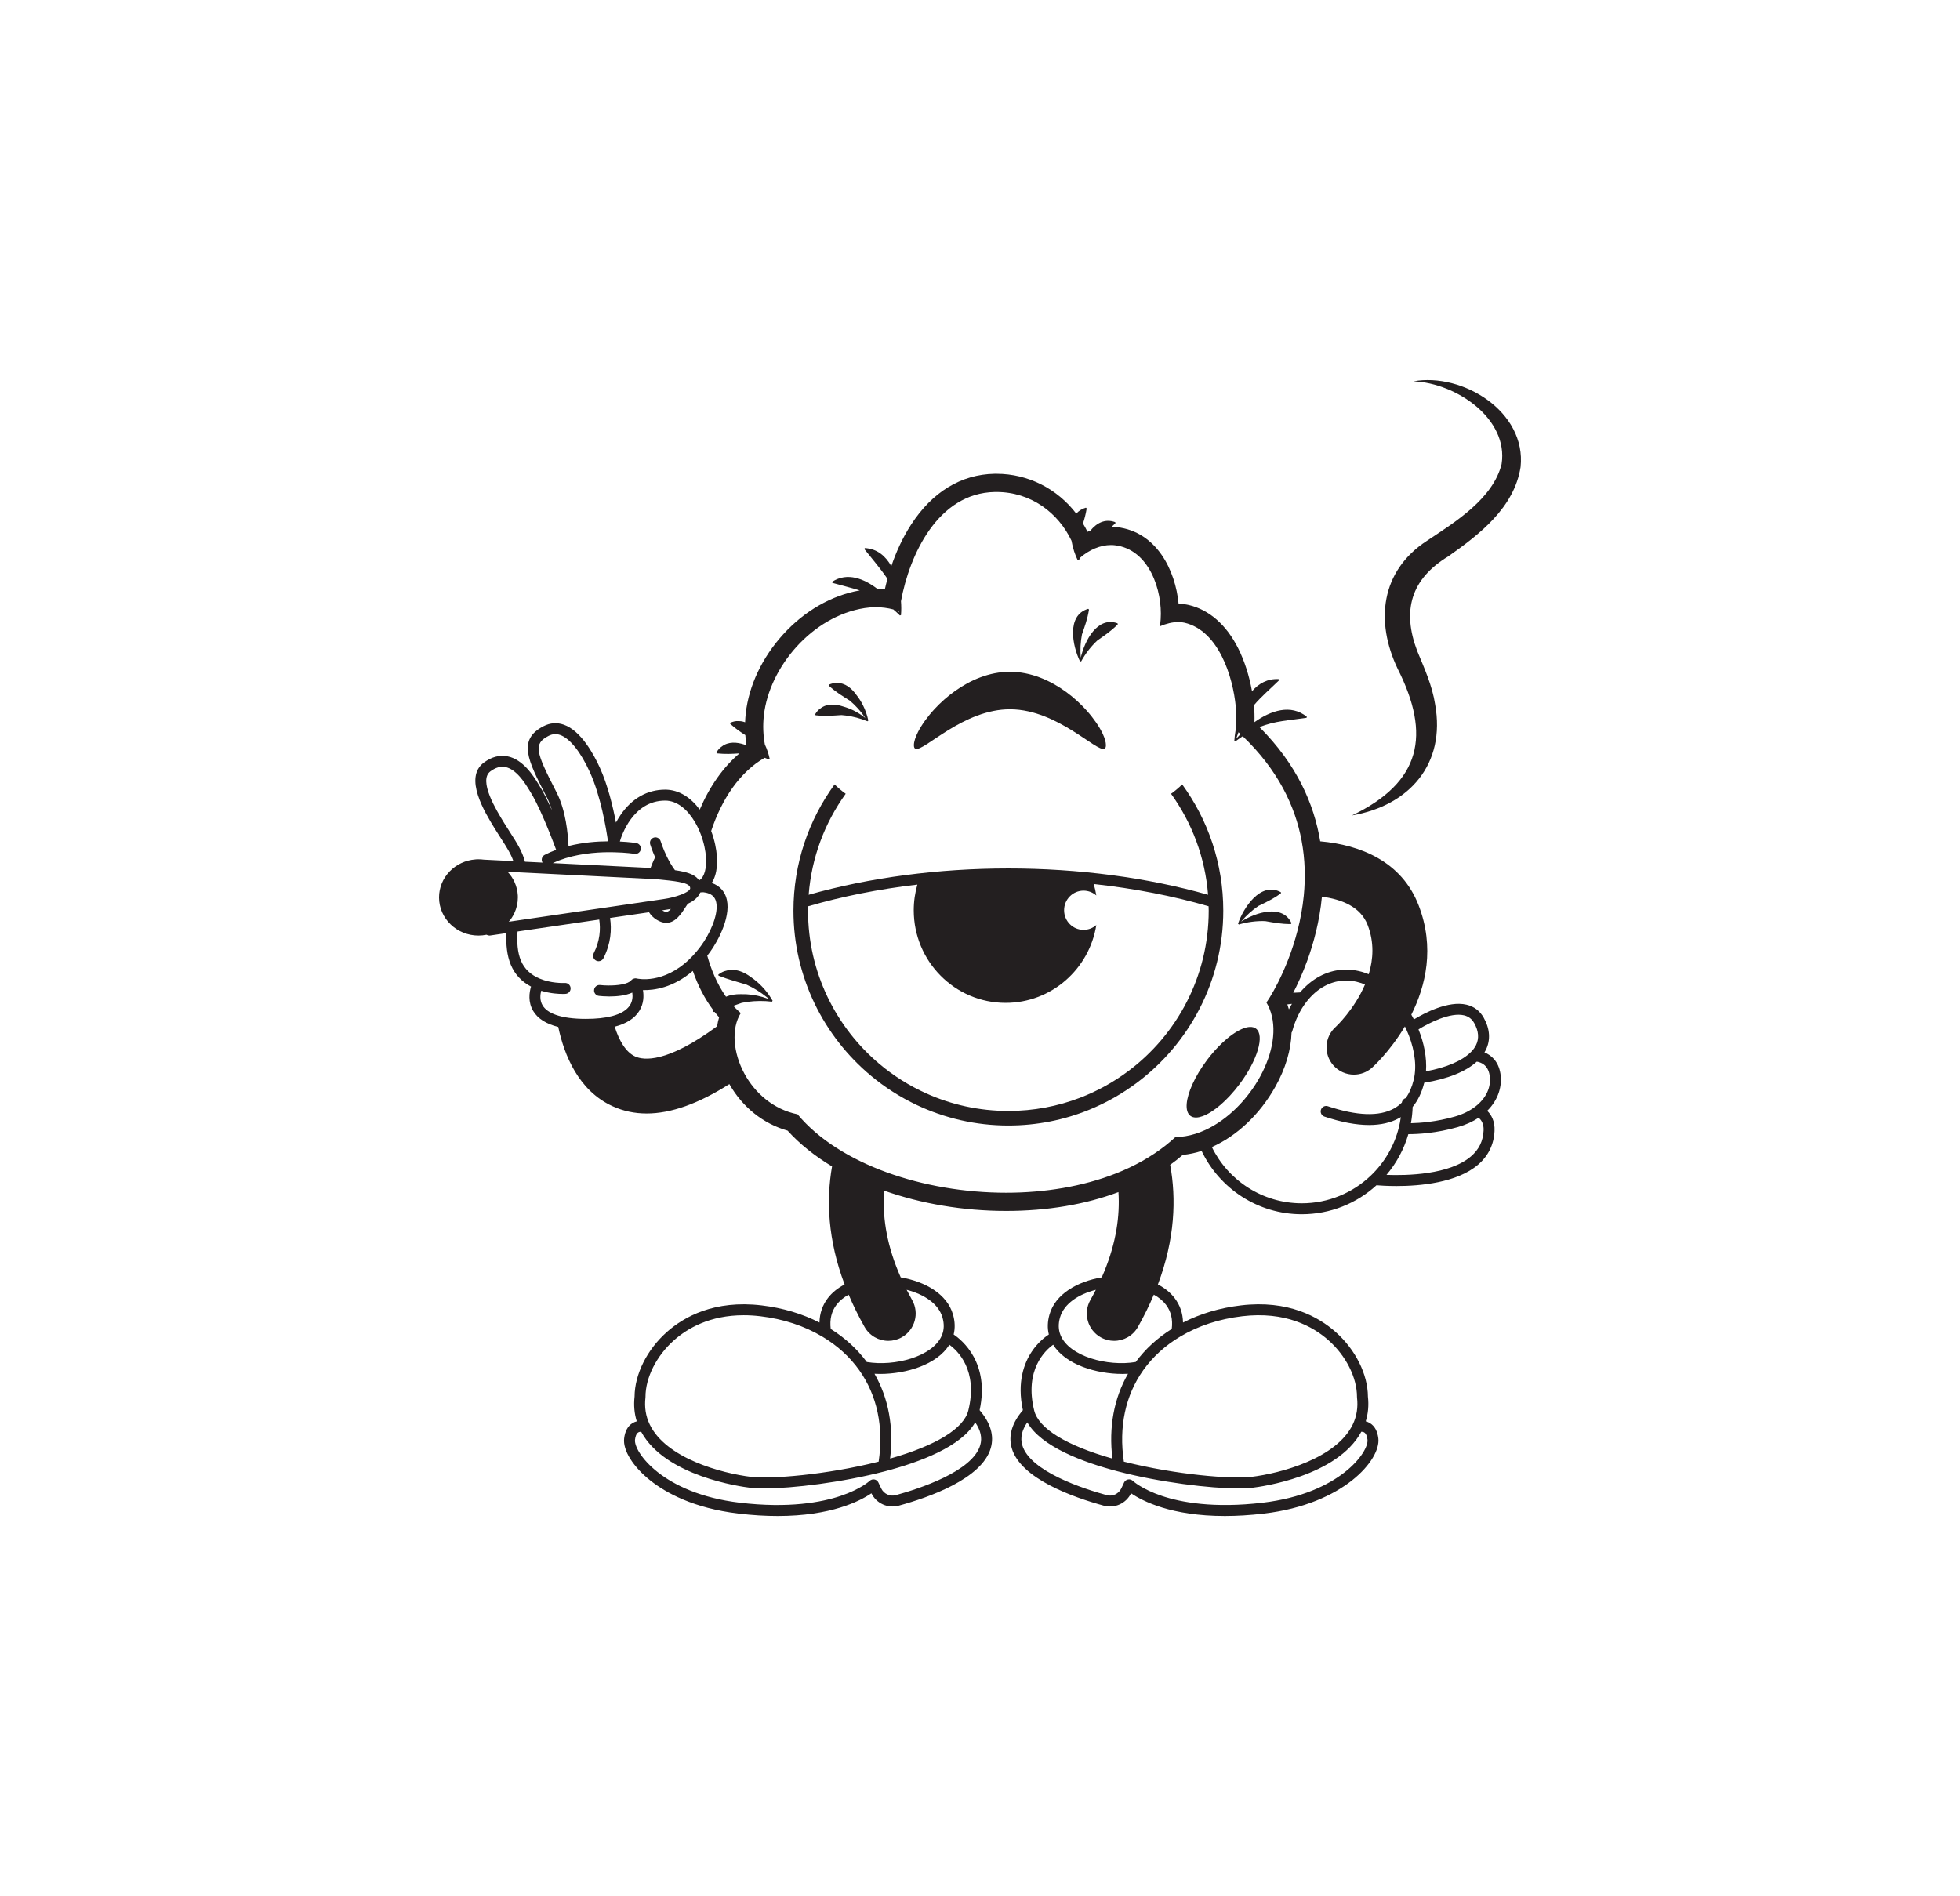<?xml version="1.0" encoding="UTF-8"?>
<svg xmlns="http://www.w3.org/2000/svg" xmlns:xlink="http://www.w3.org/1999/xlink" width="595.276pt" height="576.002pt" viewBox="0 0 595.276 576.002" version="1.1">
<g id="surface1">
<path style=" stroke:none;fill-rule:nonzero;fill:rgb(13.725%,12.157%,12.549%);fill-opacity:1;" d="M 429.262 115.848 C 442.34 116.379 458.199 127.25 456.051 141.004 C 453.422 151.516 441.988 158.578 433.359 164.297 C 419.305 173.488 417.637 188.809 424.492 203.184 C 434.633 223.289 431.645 237.617 410.613 247.727 C 428.109 244.715 439.129 232.055 435.863 213.977 C 434.977 208.219 432.586 203.027 430.418 197.75 C 425.762 185.461 428.523 175.879 439.875 169.012 C 449.359 162.328 459.867 154.25 461.816 141.902 C 463.641 125.062 444.223 113.164 429.262 115.848 "/>
<path style=" stroke:none;fill-rule:nonzero;fill:rgb(13.725%,12.157%,12.549%);fill-opacity:1;" d="M 448.023 336.203 C 446.348 337.48 444.258 338.512 441.828 339.207 C 436.148 340.828 431.141 341.164 428.516 341.211 C 428.809 339.598 428.984 337.945 429.039 336.262 C 430.652 334.312 431.824 331.852 432.559 328.914 C 439.684 327.766 445.156 325.559 448.508 322.512 C 449.625 322.672 451.906 323.402 452.418 326.68 C 452.984 330.281 451.309 333.703 448.023 336.203 M 446.738 351.305 C 440.207 356.895 427.258 357.145 421.09 356.914 C 424.113 353.344 426.402 349.148 427.73 344.543 L 427.883 344.543 C 430.477 344.543 436.141 344.285 442.738 342.398 C 445.23 341.684 447.328 340.715 449.07 339.562 C 449.762 340.105 450.695 341.25 450.586 343.438 C 450.434 346.648 449.176 349.219 446.738 351.305 M 416.309 357.152 C 410.855 362.348 403.477 365.547 395.367 365.547 C 383.383 365.547 372.992 358.57 368.055 348.457 C 375.578 345.121 382.555 338.645 387.316 330.172 C 390.445 324.609 392.102 318.941 392.258 313.715 C 392.359 313.57 392.434 313.406 392.484 313.223 C 393.41 309.809 394.902 306.77 396.809 304.32 C 398.398 302.273 400.273 300.637 402.348 299.531 C 405.789 297.684 409.629 297.383 413.453 298.66 C 413.828 298.785 414.195 298.926 414.562 299.086 C 411.352 306.641 405.812 311.832 405.715 311.914 C 402.27 314.938 401.918 320.176 404.941 323.625 C 406.582 325.5 408.879 326.457 411.188 326.457 C 413.133 326.457 415.082 325.781 416.656 324.398 C 416.77 324.301 422.062 319.574 426.68 311.824 C 426.836 312.125 426.977 312.422 427.117 312.727 C 429.301 317.5 430.332 322.695 429.555 327.09 C 429.551 327.102 429.551 327.121 429.543 327.141 C 429.488 327.453 429.422 327.758 429.348 328.062 C 428.809 330.273 428.008 332.102 426.93 333.586 C 426.312 333.766 425.844 334.297 425.758 334.953 C 425.043 335.66 424.246 336.262 423.355 336.754 C 418.855 339.23 412.105 338.992 403.293 336.059 C 402.426 335.766 401.484 336.238 401.191 337.105 C 400.906 337.977 401.375 338.914 402.242 339.207 C 407.348 340.906 411.875 341.762 415.797 341.762 C 419.355 341.762 422.414 341.055 424.953 339.656 C 425.121 339.566 425.285 339.469 425.449 339.363 C 425.309 340.402 425.113 341.422 424.867 342.426 C 423.465 348.137 420.441 353.219 416.309 357.152 M 392.375 304.957 C 392.055 305.5 391.742 306.059 391.457 306.637 C 391.316 306.125 391.156 305.621 390.98 305.125 C 391.441 305.055 391.906 304.996 392.375 304.957 M 362.984 344.461 C 361.016 345.07 359.008 345.41 356.988 345.426 C 356.035 346.305 355.043 347.156 354.016 347.965 C 349.594 351.449 344.504 354.273 338.969 356.461 C 328.863 360.449 317.277 362.336 305.574 362.336 C 293.043 362.336 280.379 360.176 269.277 356.129 C 263.715 354.102 258.543 351.602 253.969 348.664 C 249.375 345.711 245.391 342.316 242.227 338.512 C 234.82 337.008 229.285 332.012 226.121 326.223 C 222.637 319.832 222.031 312.473 224.977 307.77 C 224.645 307.488 224.324 307.191 224.004 306.879 C 223.559 306.465 223.129 306.02 222.711 305.559 C 223.523 305.266 224.359 304.965 225.27 304.66 C 225.852 304.539 226.441 304.438 227.035 304.355 C 229.484 304.016 232.02 304.008 234.484 304.301 L 234.535 304.141 L 234.668 304.047 C 234.512 303.781 234.355 303.512 234.191 303.246 C 232.605 300.711 230.523 298.504 228.008 296.797 C 225.953 295.254 223.223 294.066 220.578 294.891 C 219.707 295.043 218.879 295.535 218.164 296.066 L 218.223 296.391 C 221.363 297.645 223.703 298.18 226.73 299.125 C 228.922 300.105 231.023 301.422 232.922 302.961 C 233.18 303.172 233.438 303.387 233.691 303.605 C 233.004 303.328 232.309 303.09 231.602 302.883 C 229.453 302.258 227.207 301.957 224.938 302.023 C 223.469 302 221.891 302.203 220.496 302.793 C 219.141 300.879 217.969 298.754 216.969 296.461 C 216.121 294.523 215.398 292.461 214.805 290.316 C 215.082 289.969 215.355 289.609 215.629 289.234 C 218.176 285.75 222.465 277.727 220.449 272.32 C 219.93 270.91 218.762 269.141 216.16 268.238 C 217.848 265.641 218.266 261.508 217.211 256.59 C 216.914 255.211 216.512 253.816 215.996 252.449 C 219.184 242.812 224.629 234.582 232.23 230.211 C 232.664 230.359 233.086 230.523 233.504 230.695 L 233.598 230.559 L 233.754 230.5 C 233.441 229.012 232.957 227.559 232.301 226.191 C 231.785 223.398 231.645 220.43 231.996 217.324 C 233.645 202.656 246.672 187.191 262.633 184.723 C 263.754 184.547 264.871 184.465 265.973 184.465 C 267.809 184.465 269.602 184.699 271.309 185.145 C 272.008 185.738 272.68 186.355 273.332 186.996 L 273.469 186.898 L 273.633 186.898 C 273.766 185.484 273.746 184.066 273.637 182.648 C 276.211 168.59 284.82 149.789 302.137 149.469 C 302.301 149.465 302.457 149.465 302.617 149.465 C 313.086 149.465 321.402 155.766 325.43 164.27 C 325.797 166.477 326.539 168.617 327.324 170.219 L 327.484 170.164 L 327.645 170.211 C 327.805 169.922 327.969 169.637 328.145 169.348 C 330.863 167.016 334.207 165.574 337.406 165.574 C 337.797 165.574 338.188 165.594 338.574 165.641 C 349.035 166.844 353.113 179.457 352.508 188.129 C 352.457 188.844 352.398 189.555 352.312 190.25 C 354.148 189.461 356.098 188.973 357.879 188.973 C 358.543 188.973 359.18 189.043 359.781 189.184 C 370.094 191.617 374.457 205.492 375.324 214.734 C 375.555 217.203 375.52 219.531 375.27 221.672 C 375.277 221.676 375.281 221.684 375.293 221.695 C 375.082 222.895 374.941 224.051 374.871 225.121 L 375.043 225.141 L 375.16 225.258 C 375.902 224.699 376.66 224.16 377.438 223.66 C 388.137 233.902 393.344 244.883 395.309 255.348 C 396.398 261.152 396.488 266.797 395.977 272.066 C 394.527 286.863 388.27 298.727 385.703 302.902 C 385.062 303.957 384.652 304.52 384.613 304.52 C 384.98 305.133 385.301 305.773 385.566 306.434 C 390.418 318.301 379.777 336.969 366.094 343.266 C 365.07 343.738 364.035 344.137 362.984 344.461 M 354.113 396.363 C 355.648 398.371 356.238 400.844 355.875 403.719 C 351.531 406.441 347.855 409.809 344.934 413.762 C 344.934 413.766 344.926 413.762 344.926 413.762 C 336.328 415.203 324.691 412.039 322.094 405.59 C 321.434 403.996 321.379 402.199 321.934 400.25 C 323.141 396.023 327.582 393.172 332.824 391.828 C 332.297 392.863 331.734 393.914 331.141 394.965 C 328.898 398.957 330.316 404.023 334.309 406.266 C 335.598 406.988 336.992 407.332 338.367 407.332 C 341.273 407.332 344.09 405.809 345.613 403.098 C 347.469 399.793 349.09 396.504 350.43 393.305 C 351.945 394.133 353.195 395.16 354.113 396.363 M 358.438 406.043 C 363.934 402.766 370.273 400.691 377.273 399.859 C 390.387 398.297 398.762 402.969 403.477 407.152 C 408.82 411.898 412.137 418.496 412.137 424.375 C 412.137 424.438 412.141 424.5 412.145 424.566 C 412.488 427.492 412.055 430.234 410.859 432.719 C 405.941 442.98 389.137 447.57 379.977 448.668 C 374.242 449.359 357.344 448.082 341.328 444.031 C 339.754 433.5 341.781 423.914 347.215 416.262 C 347.219 416.254 347.223 416.246 347.227 416.238 C 350.133 412.168 353.902 408.738 358.438 406.043 M 414.367 435.176 C 414.992 435.586 415.23 436.59 415.324 437.363 C 415.762 441.012 407.012 453.711 383.508 456.5 C 368.562 458.27 358.617 456.367 352.906 454.453 C 346.758 452.398 344.082 449.895 344.059 449.875 C 343.676 449.504 343.137 449.34 342.609 449.434 C 342.082 449.531 341.633 449.871 341.398 450.359 L 340.562 452.137 C 339.766 453.824 337.891 454.699 336.105 454.203 C 329.164 452.305 312.777 447.031 310.465 438.992 C 309.832 436.789 310.336 434.52 312.004 432.086 C 316.207 439.473 328.883 444.203 339.406 446.961 C 339.43 446.973 339.453 446.977 339.477 446.98 C 352.32 450.328 367.445 452.168 376.156 452.168 C 377.812 452.168 379.242 452.098 380.371 451.961 C 383.031 451.645 406.148 448.508 413.453 434.941 C 413.742 434.941 414.082 434.992 414.367 435.176 M 319.863 408.508 C 323.582 414.586 332.992 417.387 340.867 417.387 C 341.449 417.387 342.023 417.375 342.586 417.34 C 338.312 424.773 336.695 433.574 337.852 443.098 C 323.832 439.125 315.43 433.965 314.086 428.461 C 311.082 416.176 317.391 410.285 319.863 408.508 M 269.812 407.332 C 271.191 407.332 272.586 406.988 273.871 406.266 C 277.867 404.023 279.285 398.957 277.039 394.965 C 276.449 393.914 275.891 392.867 275.359 391.832 C 280.594 393.172 285.043 396.023 286.246 400.25 C 286.801 402.199 286.746 403.996 286.078 405.602 C 286.047 405.691 286.012 405.773 285.977 405.852 C 283.184 412.125 271.738 415.18 263.254 413.762 C 260.332 409.809 256.656 406.441 252.305 403.723 C 251.941 400.848 252.531 398.371 254.07 396.363 C 254.988 395.16 256.238 394.133 257.75 393.305 C 259.098 396.512 260.715 399.805 262.57 403.098 C 264.09 405.809 266.91 407.336 269.812 407.332 M 288.324 408.512 C 290.801 410.293 297.102 416.184 294.098 428.461 C 292.75 433.965 284.344 439.125 270.332 443.098 C 271.484 433.574 269.867 424.773 265.598 417.34 C 266.16 417.375 266.73 417.387 267.312 417.387 C 275.195 417.387 284.613 414.586 288.324 408.512 M 297.719 438.992 C 295.406 447.031 279.016 452.305 272.078 454.203 C 270.289 454.699 268.418 453.824 267.617 452.137 L 266.777 450.359 C 266.551 449.875 266.105 449.535 265.582 449.441 C 265.059 449.344 264.516 449.504 264.129 449.871 C 264.102 449.895 261.422 452.398 255.273 454.453 C 249.566 456.367 239.621 458.273 224.672 456.5 C 201.172 453.711 192.422 441.012 192.859 437.363 C 192.949 436.59 193.191 435.586 193.812 435.176 C 194.102 434.988 194.445 434.941 194.73 434.945 C 202.051 448.512 225.148 451.645 227.809 451.961 C 228.941 452.098 230.367 452.168 232.027 452.168 C 240.734 452.168 255.859 450.328 268.703 446.98 C 268.727 446.977 268.754 446.973 268.777 446.961 C 279.297 444.203 291.973 439.473 296.18 432.086 C 297.848 434.52 298.352 436.789 297.719 438.992 M 196.035 424.566 C 196.039 424.5 196.043 424.438 196.043 424.375 C 196.043 418.496 199.363 411.898 204.707 407.152 C 208.785 403.531 215.602 399.555 225.852 399.555 C 227.453 399.555 229.141 399.648 230.91 399.859 C 237.906 400.691 244.246 402.766 249.746 406.047 C 254.289 408.742 258.066 412.18 260.969 416.258 C 266.398 423.914 268.426 433.5 266.855 444.031 C 250.84 448.082 233.941 449.348 228.203 448.668 C 219.047 447.57 202.238 442.98 197.32 432.719 C 197.316 432.711 197.312 432.699 197.309 432.695 C 196.121 430.215 195.695 427.484 196.035 424.566 M 217.797 311.766 C 202.504 323.035 195.469 322.09 192.957 320.965 C 189.992 319.629 187.988 315.973 186.719 311.973 C 186.707 311.945 186.699 311.922 186.695 311.898 C 190.246 310.973 192.742 309.375 194.152 307.121 C 195.551 304.887 195.566 302.523 195.273 300.781 C 198.562 300.867 204.422 300.105 210.418 294.949 C 211.98 299.453 214.074 303.492 216.641 306.898 C 216.605 307 216.57 307.109 216.539 307.215 L 216.777 307.441 C 216.855 307.426 216.938 307.402 217.016 307.383 C 217.465 307.957 217.926 308.512 218.402 309.043 C 218.137 309.918 217.934 310.828 217.797 311.766 M 185.848 308.691 C 183.719 309.242 181.074 309.523 177.957 309.523 C 174.207 309.523 171.16 309.121 168.891 308.328 C 166.938 307.652 165.562 306.691 164.812 305.461 C 163.871 303.926 164.062 302.156 164.371 300.98 C 165.785 301.414 167.141 301.66 168.297 301.797 C 169.402 301.922 170.324 301.953 170.938 301.953 C 171.418 301.953 171.711 301.934 171.758 301.93 C 172.668 301.871 173.359 301.078 173.301 300.164 C 173.242 299.254 172.461 298.562 171.543 298.617 C 171.52 298.621 170.348 298.684 168.684 298.492 C 167.328 298.34 165.652 298.008 164.008 297.328 C 163.992 297.32 163.98 297.316 163.961 297.312 C 161.195 296.172 159.262 294.332 158.219 291.844 C 157.148 289.285 156.957 286.191 157.188 282.984 L 182 279.352 C 182.441 282.301 182.219 285.848 180.316 289.594 C 179.902 290.414 180.227 291.414 181.047 291.824 C 181.285 291.949 181.543 292.008 181.797 292.008 C 182.402 292.008 182.984 291.676 183.277 291.098 C 185.551 286.621 185.812 282.383 185.285 278.867 L 197.121 277.137 C 197.672 278.023 198.426 278.797 199.434 279.414 C 203.105 281.66 205.492 279.465 207.172 277.141 C 207.566 276.594 207.926 276.043 208.246 275.535 C 208.453 275.215 208.656 274.898 208.867 274.586 C 209.242 274.41 209.582 274.234 209.895 274.047 C 211.57 273.059 212.34 271.988 212.68 271.133 C 212.688 271.133 212.695 271.129 212.707 271.129 C 212.805 271.109 212.906 271.09 213.008 271.082 C 213.438 271.027 213.906 271.07 214.434 271.191 C 215.969 271.547 216.891 272.273 217.34 273.473 C 218.469 276.516 216.465 281.938 213.797 286.039 C 213.52 286.469 213.238 286.883 212.945 287.277 C 212.512 287.875 212.07 288.441 211.625 288.973 C 210.867 289.891 210.098 290.711 209.332 291.445 C 201.426 299.031 193.75 297.344 193.383 297.258 C 193.344 297.246 193.309 297.238 193.27 297.234 C 193.238 297.23 193.215 297.227 193.18 297.219 C 193.008 297.199 192.832 297.215 192.66 297.254 C 192.59 297.266 192.527 297.293 192.465 297.316 C 192.398 297.336 192.332 297.344 192.273 297.375 C 192.199 297.41 192.125 297.453 192.059 297.492 C 191.996 297.539 191.934 297.59 191.871 297.637 C 191.812 297.688 191.762 297.742 191.715 297.801 C 190.703 299.004 187.547 299.41 184.715 299.379 C 183.848 299.375 183.004 299.324 182.27 299.242 C 181.355 299.133 180.535 299.797 180.434 300.707 C 180.332 301.621 180.988 302.438 181.902 302.543 C 182.395 302.598 183.543 302.707 184.961 302.715 L 185.133 302.715 C 187.254 302.715 189.949 302.484 192.031 301.539 C 192.191 302.656 192.145 304.094 191.328 305.379 C 190.371 306.887 188.516 308 185.848 308.691 M 203.758 276.137 C 202.805 277.234 202.195 277.211 201.16 276.578 C 201.148 276.57 201.137 276.559 201.121 276.551 L 201.969 276.426 C 202.598 276.34 203.195 276.242 203.758 276.137 M 154.523 280.02 C 155.215 279.219 155.789 278.328 156.23 277.367 C 156.906 275.922 157.281 274.32 157.281 272.633 C 157.281 272.422 157.277 272.215 157.266 272.012 C 157.191 270.629 156.859 269.305 156.32 268.094 C 155.793 266.891 155.059 265.793 154.16 264.84 L 156.57 264.961 L 158.234 265.043 L 159.902 265.125 L 196.562 266.957 L 198.254 267.039 L 199.402 267.098 C 199.59 267.117 199.777 267.133 199.953 267.152 C 201.211 267.27 202.328 267.383 203.324 267.508 C 204.41 267.633 205.344 267.77 206.129 267.914 C 206.574 267.996 206.973 268.082 207.324 268.176 C 208.316 268.43 208.965 268.723 209.316 269.098 C 209.434 269.223 209.516 269.355 209.566 269.5 C 209.605 269.609 209.625 269.727 209.625 269.852 C 209.625 270.191 209.23 270.586 208.562 270.984 C 208.176 271.215 207.691 271.445 207.141 271.672 C 207.008 271.723 206.871 271.777 206.73 271.832 C 205.258 272.387 203.391 272.875 201.5 273.137 L 199.258 273.465 L 197.625 273.707 L 195.996 273.941 L 184.543 275.625 L 181.215 276.109 L 157.559 279.574 L 155.848 279.824 Z M 154.977 252.961 C 154.387 252.043 153.762 251.078 153.121 250.027 C 150.746 246.156 145.184 237.094 148.949 234.324 C 150.531 233.16 152.016 232.734 153.477 233.02 C 156.832 233.672 159.449 237.922 160.566 239.738 L 160.898 240.27 C 163.348 244.094 166.543 251.762 168.91 258.176 C 167.703 258.621 166.539 259.129 165.434 259.699 C 164.617 260.117 164.297 261.121 164.719 261.934 C 164.738 261.973 164.758 262.012 164.785 262.047 L 159.434 261.785 C 158.652 258.68 156.973 256.066 154.977 252.961 M 166.598 223.562 C 167.77 222.957 168.926 222.867 170.121 223.281 C 173.074 224.312 176.371 228.434 179.164 234.602 C 182.469 241.91 184.102 251.652 184.652 255.586 C 181.285 255.602 177.012 255.922 172.664 257.016 C 172.508 253.426 171.848 246.207 169.074 240.797 L 168.711 240.086 C 162.734 228.434 161.969 225.941 166.598 223.562 M 186.508 258.918 L 186.523 258.918 C 190.188 258.988 192.695 259.387 192.719 259.395 C 193.621 259.543 194.477 258.926 194.621 258.02 C 194.77 257.117 194.152 256.262 193.25 256.117 C 193.16 256.102 191.234 255.793 188.254 255.652 C 188.699 254.086 192.164 243.215 202.016 243.215 C 205.68 243.215 208.84 245.969 211.062 249.738 C 211.73 250.871 212.312 252.09 212.797 253.352 C 213.289 254.633 213.684 255.961 213.965 257.285 C 214.078 257.82 214.176 258.348 214.246 258.867 C 214.77 262.504 214.289 265.531 212.988 266.934 C 212.785 267.152 212.562 267.332 212.32 267.469 C 211.875 266.75 211.203 266.199 210.328 265.758 C 209.574 265.375 208.676 265.074 207.648 264.84 C 206.84 264.648 205.953 264.492 205.004 264.359 L 204.996 264.359 C 204.039 263.082 203.207 261.613 202.52 260.203 C 201.309 257.711 200.652 255.582 200.648 255.559 C 200.383 254.68 199.457 254.184 198.582 254.449 C 197.703 254.715 197.203 255.641 197.473 256.52 C 197.496 256.602 198 258.262 198.969 260.43 C 198.875 260.613 198.254 261.871 197.586 263.684 L 167.871 262.203 C 169.035 261.656 170.266 261.184 171.539 260.793 C 171.59 260.781 171.641 260.762 171.684 260.738 C 177.137 259.059 182.742 258.816 186.508 258.918 M 273.074 185.691 C 273.105 185.824 273.133 185.957 273.152 186.082 C 273.055 185.926 272.949 185.766 272.84 185.605 C 272.918 185.633 273 185.66 273.074 185.691 M 376.141 222.461 C 376.348 222.645 376.547 222.828 376.746 223.016 C 376.281 223.488 375.844 223.957 375.438 224.422 C 375.656 223.758 375.887 223.105 376.141 222.461 M 401.484 272.41 C 407.441 273.188 413.227 275.457 415.363 280.992 C 417.41 286.285 417.078 291.434 415.703 295.961 C 415.309 295.793 414.91 295.648 414.504 295.512 C 409.793 293.941 405.047 294.316 400.781 296.602 C 398.57 297.785 396.566 299.449 394.828 301.492 C 394.141 301.504 393.457 301.535 392.777 301.59 C 394.031 299.152 395.594 295.797 397.055 291.766 C 398.93 286.594 400.77 279.93 401.484 272.41 M 444.621 308.441 C 446.012 308.766 447.027 309.543 447.742 310.816 C 449.098 313.242 449.277 315.488 448.281 317.492 C 447.906 318.246 447.371 318.969 446.68 319.645 C 444.051 322.262 439.258 324.328 433.09 325.449 C 433.375 321.34 432.512 316.906 430.816 312.715 C 434.059 310.711 440.477 307.473 444.621 308.441 M 455.699 326.164 C 455.113 322.445 452.938 320.551 450.848 319.707 C 450.996 319.465 451.133 319.219 451.254 318.969 C 452.746 315.965 452.531 312.586 450.637 309.195 C 449.461 307.086 447.688 305.746 445.363 305.207 C 439.871 303.934 432.637 307.738 429.422 309.68 C 429.172 309.195 428.914 308.719 428.641 308.246 C 433.016 299.496 435.809 287.859 430.848 275.016 C 425.707 261.688 413.164 256.672 400.965 255.59 C 399.102 244.273 393.84 232.203 382.527 220.906 C 387.051 219.004 391.754 218.828 396.809 218.066 L 396.906 217.754 C 392.051 213.797 385.926 215.863 380.988 219.391 C 381.051 217.703 381 215.984 380.836 214.246 C 383.102 211.547 385.816 209.281 388.508 206.637 C 388.508 206.637 388.402 206.324 388.402 206.316 C 384.973 206.117 382.289 207.633 380.25 209.992 C 379.414 205.289 377.938 200.688 376.031 196.91 C 372.441 189.797 367.262 185.262 361.055 183.797 C 360.07 183.566 359.031 183.449 357.953 183.445 C 357.004 173.312 351.332 161.543 339.211 160.141 C 338.688 160.082 338.145 160.051 337.609 160.043 C 337.98 159.711 338.367 159.352 338.77 158.957 L 338.719 158.629 C 335.594 157.496 333.059 158.887 331.164 161.211 L 331.16 161.211 C 330.863 161.32 330.574 161.434 330.281 161.555 C 329.863 160.691 329.41 159.855 328.914 159.043 C 329.371 157.648 329.742 156.254 330.043 154.465 L 329.805 154.227 C 328.543 154.594 327.582 155.223 326.879 156.039 C 321.156 148.555 312.355 143.934 302.617 143.934 C 302.43 143.934 302.23 143.934 302.035 143.938 C 291.887 144.125 283.129 149.465 276.703 159.387 C 273.996 163.57 272.07 167.969 270.703 171.996 C 269.004 168.984 266.438 166.695 262.648 166.504 L 262.512 166.805 C 265.082 170.059 267.273 172.516 269.504 175.809 C 269.512 175.82 269.52 175.836 269.527 175.848 C 269.219 176.98 268.953 178.062 268.727 179.07 C 267.996 179 267.266 178.953 266.523 178.941 C 262.48 175.824 257.352 173.734 252.738 176.734 L 252.797 177.062 C 255.832 177.918 258.418 178.531 261.129 179.367 C 252.59 180.859 244.344 185.578 237.852 192.727 C 231.477 199.742 227.445 208.258 226.496 216.707 C 226.395 217.613 226.328 218.516 226.297 219.422 C 225.633 219.168 224.922 219.035 224.172 219.066 C 223.383 219 222.543 219.238 221.797 219.562 L 221.762 219.887 C 223.43 221.383 224.805 222.324 226.363 223.316 C 226.438 224.344 226.555 225.367 226.719 226.387 C 226.496 226.316 226.27 226.246 226.039 226.184 C 223.859 225.449 221.184 225.223 219.223 226.785 C 218.543 227.199 218 227.883 217.59 228.582 L 217.75 228.871 C 220.406 229.141 222.27 229.023 224.582 228.871 C 219.613 233.086 215.508 238.938 212.523 245.945 C 209.871 242.387 206.305 239.891 202.016 239.891 C 196.598 239.891 191.926 242.539 188.496 247.543 C 187.949 248.336 187.477 249.129 187.074 249.891 C 186.156 245.051 184.602 238.559 182.191 233.234 C 180.328 229.125 176.426 221.957 171.211 220.148 C 169.141 219.426 167.074 219.586 165.078 220.613 C 157.094 224.715 160.359 231.07 165.758 241.602 L 166.121 242.309 C 166.73 243.504 167.23 244.805 167.629 246.133 C 166.348 243.254 164.977 240.48 163.695 238.477 L 163.395 237.996 C 162.051 235.809 158.895 230.691 154.113 229.762 C 151.723 229.297 149.324 229.93 146.98 231.652 C 140.758 236.234 147.195 246.723 150.289 251.762 C 150.945 252.832 151.582 253.82 152.188 254.758 C 153.82 257.301 155.164 259.383 155.918 261.605 L 146.98 261.16 C 146.438 261.086 145.879 261.047 145.309 261.047 C 145.168 261.047 145.027 261.051 144.891 261.055 L 144.797 261.051 C 144.668 261.047 144.535 261.055 144.414 261.086 C 138.23 261.523 133.34 266.539 133.34 272.633 C 133.34 279.02 138.711 284.219 145.309 284.219 C 146.156 284.219 146.977 284.133 147.773 283.969 C 148.027 284.125 148.332 284.219 148.645 284.219 C 148.723 284.219 148.805 284.215 148.887 284.199 L 153.82 283.477 C 153.648 286.867 153.938 290.203 155.152 293.125 C 156.359 296 158.418 298.211 161.277 299.715 C 160.742 301.484 160.305 304.426 161.961 307.16 C 163.352 309.461 165.895 311.066 169.547 311.973 C 171.332 320.418 175.656 331.352 186.098 336.074 C 189.309 337.531 192.734 338.262 196.398 338.262 C 203.785 338.262 212.121 335.297 221.52 329.332 C 225.465 336.312 231.82 341.41 239.203 343.469 C 242.863 347.52 247.434 351.172 252.703 354.34 C 250.918 364.531 251.395 376.605 256.516 390.207 C 254.43 391.281 252.711 392.684 251.434 394.344 C 249.793 396.492 248.938 398.98 248.883 401.781 C 243.613 399.074 237.707 397.324 231.301 396.562 C 216.965 394.859 207.727 400.031 202.504 404.672 C 196.5 410.004 192.762 417.508 192.727 424.273 C 192.43 426.906 192.652 429.418 193.395 431.785 C 192.949 431.895 192.492 432.082 192.039 432.367 C 190.652 433.254 189.816 434.805 189.559 436.973 C 189.133 440.57 192.262 445.594 197.531 449.77 C 202.172 453.449 210.574 458.168 224.281 459.797 C 228.633 460.316 232.59 460.535 236.184 460.535 C 252.43 460.535 261.191 456.008 264.66 453.645 C 266.172 456.734 269.645 458.309 272.953 457.406 C 282.242 454.867 298.227 449.219 300.91 439.91 C 301.988 436.148 300.852 432.281 297.52 428.398 C 300.652 413.996 292.168 407.102 289.637 405.402 C 290.109 403.504 290.047 401.473 289.438 399.34 C 287.664 393.117 280.961 389.297 273.566 388.059 C 273.305 387.465 273.055 386.879 272.812 386.293 C 269.066 377.188 267.984 368.961 268.523 361.703 C 279.734 365.66 292.488 367.867 305.574 367.867 C 318.113 367.867 329.684 365.895 339.684 362.141 C 340.148 369.293 339.035 377.379 335.363 386.305 C 335.129 386.883 334.879 387.465 334.617 388.055 C 327.227 389.289 320.516 393.117 318.742 399.34 C 318.141 401.473 318.07 403.504 318.547 405.395 C 317.457 406.102 315.258 407.766 313.363 410.602 C 311.078 414.012 308.801 419.84 310.664 428.398 C 307.332 432.281 306.195 436.148 307.273 439.91 C 309.953 449.219 325.938 454.867 335.223 457.402 C 338.535 458.316 342.008 456.738 343.523 453.645 C 346.988 456.008 355.754 460.535 371.996 460.535 C 375.594 460.535 379.551 460.309 383.898 459.797 C 408.133 456.922 419.387 443.41 418.621 436.973 C 418.363 434.805 417.527 433.254 416.141 432.367 C 415.691 432.082 415.238 431.895 414.793 431.781 C 415.527 429.414 415.75 426.902 415.453 424.273 C 415.418 417.508 411.684 410.004 405.68 404.672 C 400.457 400.031 391.223 394.855 376.883 396.562 C 370.469 397.324 364.57 399.074 359.297 401.781 C 359.242 398.98 358.391 396.492 356.746 394.344 C 355.473 392.684 353.754 391.281 351.668 390.207 C 356.867 376.383 357.277 364.148 355.395 353.859 C 356.727 352.902 358.008 351.891 359.23 350.84 C 361.141 350.656 363.051 350.25 364.945 349.641 C 370.363 361 381.965 368.871 395.367 368.871 C 404.098 368.871 412.066 365.535 418.055 360.066 C 419.148 360.16 421.34 360.305 424.121 360.305 C 431.32 360.305 442.477 359.316 448.891 353.828 C 452.016 351.16 453.703 347.715 453.906 343.602 C 454.059 340.512 452.863 338.59 451.684 337.453 C 455.102 334.086 456.281 329.863 455.699 326.164 "/>
<path style=" stroke:none;fill-rule:nonzero;fill:rgb(13.725%,12.157%,12.549%);fill-opacity:1;" d="M 381.453 312.484 C 379.465 310.988 375.363 312.879 371.156 316.871 C 369.617 318.332 368.055 320.074 366.578 322.035 C 364.723 324.5 363.242 326.996 362.195 329.297 C 360.125 333.836 359.738 337.625 361.539 338.98 C 361.656 339.07 361.785 339.148 361.922 339.215 C 362.773 339.629 363.922 339.562 365.246 339.082 C 368.445 337.93 372.691 334.371 376.41 329.426 C 381.91 322.109 384.168 314.523 381.453 312.484 "/>
<path style=" stroke:none;fill-rule:nonzero;fill:rgb(13.725%,12.157%,12.549%);fill-opacity:1;" d="M 301.77 215.973 C 303.379 215.652 305.031 215.473 306.723 215.473 C 308.637 215.473 310.504 215.703 312.312 216.105 C 325.742 219.074 335.883 231.305 335.883 226.379 C 335.883 225.488 335.551 224.32 334.934 222.98 C 334.438 221.91 333.762 220.738 332.914 219.512 C 332.102 218.332 331.137 217.094 330.039 215.867 C 326.512 211.934 321.613 208.047 315.934 205.867 C 313.039 204.754 309.941 204.086 306.723 204.086 C 303.578 204.086 300.551 204.723 297.715 205.789 C 292.215 207.855 287.434 211.535 283.906 215.32 C 282.797 216.516 281.812 217.723 280.965 218.891 C 280.098 220.094 279.379 221.258 278.832 222.328 C 278.008 223.938 277.562 225.348 277.562 226.379 C 277.562 231.383 288.02 218.688 301.77 215.973 "/>
<path style=" stroke:none;fill-rule:nonzero;fill:rgb(13.725%,12.157%,12.549%);fill-opacity:1;" d="M 342.664 325.395 C 338.211 328.73 333.277 331.473 327.992 333.492 C 321.242 336.074 313.914 337.492 306.254 337.492 C 297.363 337.492 288.918 335.586 281.309 332.156 C 276.176 329.848 271.426 326.848 267.168 323.277 C 253.871 312.117 245.41 295.371 245.41 276.652 C 245.41 276.203 245.434 275.77 245.449 275.324 C 255.656 272.355 266.801 270.113 278.613 268.738 C 277.906 271.211 277.516 273.824 277.516 276.527 C 277.516 292.066 290.008 304.66 305.418 304.66 C 319.312 304.66 330.832 294.422 332.965 281.02 C 331.93 281.93 330.57 282.484 329.082 282.484 C 325.824 282.484 323.18 279.816 323.18 276.527 C 323.18 273.238 325.824 270.574 329.082 270.574 C 330.57 270.574 331.922 271.125 332.961 272.035 C 332.777 270.848 332.508 269.691 332.176 268.562 C 344.617 269.922 356.363 272.215 367.062 275.324 C 367.07 275.77 367.098 276.203 367.098 276.652 C 367.098 296.598 357.5 314.301 342.664 325.395 M 359.039 238.301 C 358.531 238.809 357.984 239.312 357.395 239.801 C 356.852 240.258 356.277 240.703 355.66 241.141 C 361.98 249.906 366.016 260.43 366.906 271.828 C 348.473 266.594 327.523 263.828 306.254 263.828 C 284.98 263.828 264.035 266.594 245.602 271.828 C 246.492 260.43 250.527 249.906 256.848 241.141 C 256.234 240.703 255.656 240.258 255.113 239.801 C 254.523 239.312 253.98 238.809 253.469 238.301 C 245.621 249.078 240.984 262.332 240.984 276.652 C 240.984 296.777 250.141 314.801 264.5 326.781 C 268.734 330.316 273.426 333.324 278.473 335.703 C 286.906 339.688 296.324 341.918 306.254 341.918 C 314.914 341.918 323.18 340.227 330.746 337.152 C 335.926 335.043 340.781 332.289 345.207 328.988 C 361.172 317.082 371.523 298.051 371.523 276.652 C 371.523 262.332 366.887 249.078 359.039 238.301 "/>
<path style=" stroke:none;fill-rule:nonzero;fill:rgb(13.725%,12.157%,12.549%);fill-opacity:1;" d="M 376.223 280.863 C 378.832 280.105 381.594 279.73 384.262 279.828 C 387.039 280.309 389.004 280.715 392.055 280.727 L 392.246 280.453 C 389.492 274.574 381.441 277.141 376.941 279.988 C 378.473 278.164 380.266 276.531 382.195 275.227 C 383.992 274.348 385.441 273.672 387.012 272.719 C 387.656 272.332 388.312 271.902 389.027 271.387 L 389.027 271.055 C 385.918 269.348 383.027 270.578 380.723 272.852 C 378.5 275.047 376.812 278.211 375.996 280.645 L 376.145 280.719 Z M 376.223 280.863 "/>
<path style=" stroke:none;fill-rule:nonzero;fill:rgb(13.725%,12.157%,12.549%);fill-opacity:1;" d="M 328.18 200.895 L 328.344 200.945 C 329.656 198.57 331.355 196.355 333.316 194.543 C 335.625 192.922 337.305 191.828 339.473 189.688 L 339.418 189.359 C 333.297 187.148 329.441 194.602 328.238 199.797 C 328.039 197.43 328.156 195.02 328.605 192.738 C 329.523 190.074 330.242 188.203 330.742 185.199 L 330.508 184.961 C 323.816 186.891 325.715 196.254 328.023 200.949 Z M 328.18 200.895 "/>
<path style=" stroke:none;fill-rule:nonzero;fill:rgb(13.725%,12.157%,12.549%);fill-opacity:1;" d="M 255.574 217.234 C 255.996 217.266 256.426 217.309 256.848 217.363 C 259.098 217.645 261.359 218.254 263.477 219.125 L 263.574 218.988 L 263.727 218.93 C 263.383 217.293 262.832 215.711 262.082 214.227 C 261.516 213.094 260.824 212.016 260.02 211.012 C 258.684 209.137 256.648 207.383 254.148 207.496 C 253.355 207.426 252.516 207.668 251.766 207.992 L 251.73 208.316 C 254.008 210.355 255.742 211.367 258.129 212.875 C 258.938 213.559 259.711 214.305 260.438 215.098 C 261.305 216.043 262.102 217.062 262.824 218.129 C 261.703 217.227 260.488 216.449 259.195 215.816 C 258.184 215.324 257.117 214.922 256.016 214.613 C 253.828 213.879 251.156 213.656 249.191 215.211 C 248.516 215.625 247.977 216.312 247.559 217.012 L 247.719 217.297 C 250.762 217.613 252.762 217.41 255.574 217.234 "/>
</g>
</svg>
